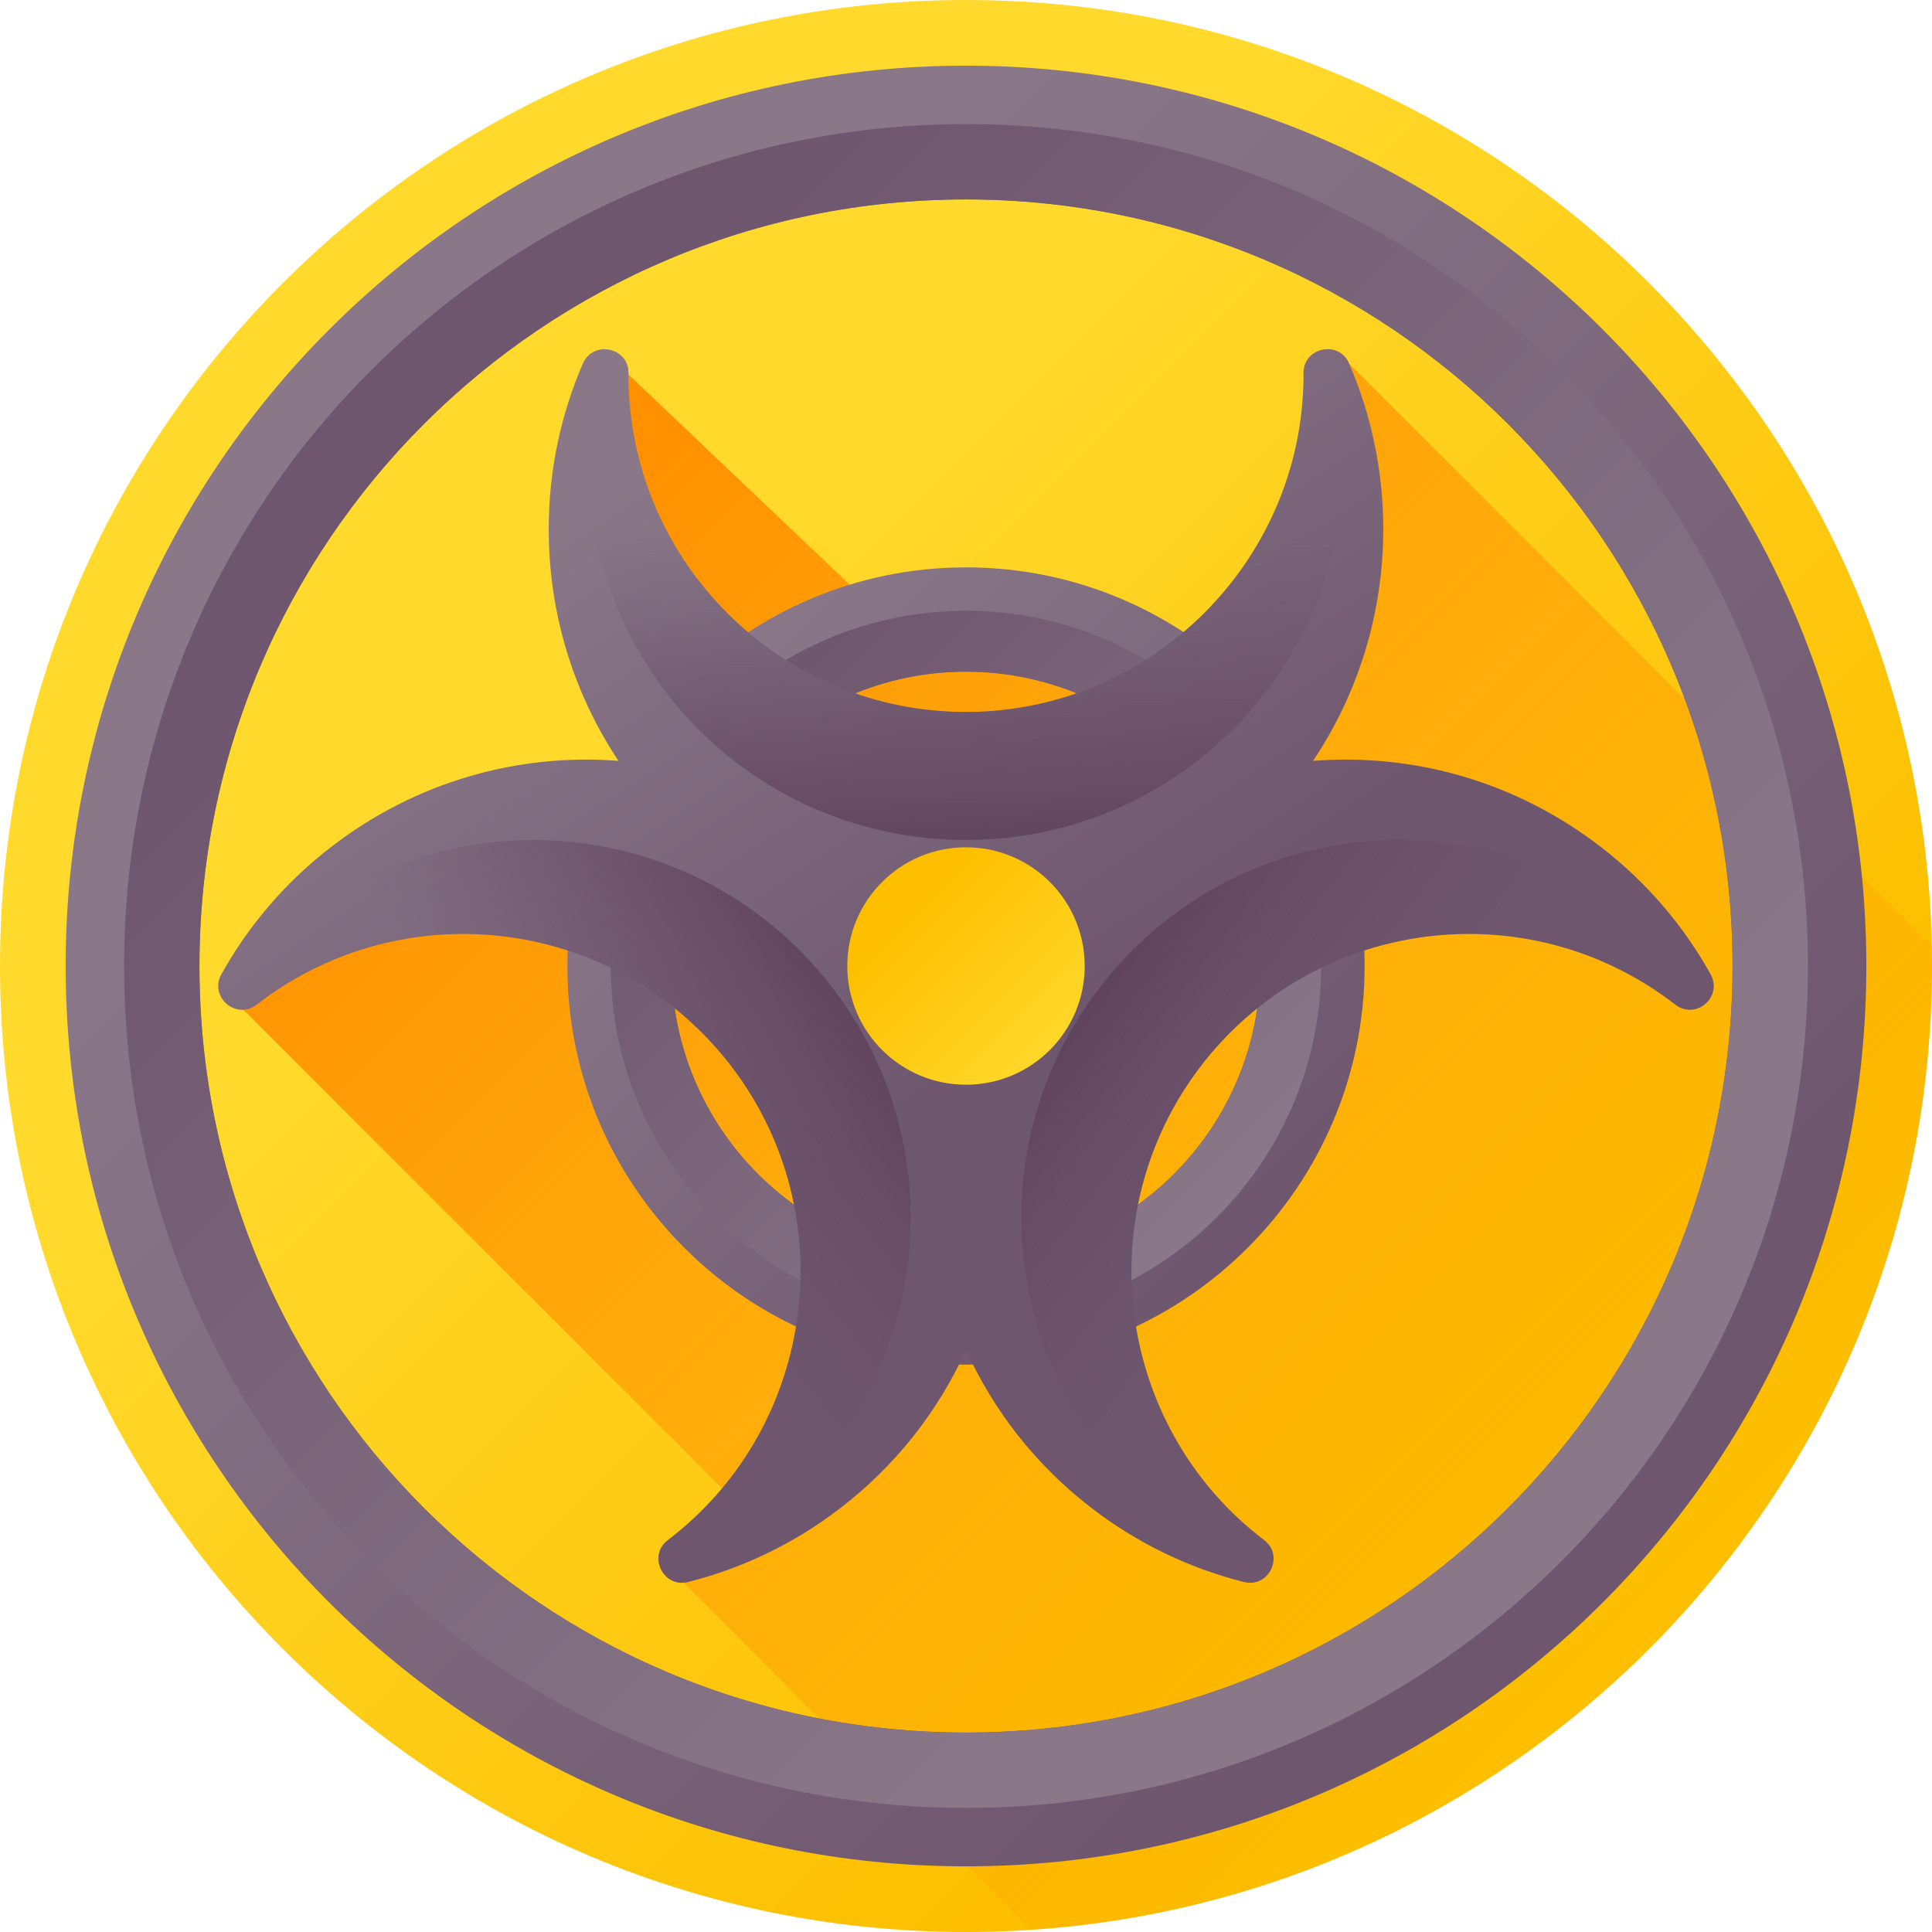 <svg id="Capa_1" enable-background="new 0 0 510 510" height="512" viewBox="0 0 510 510" width="512" xmlns="http://www.w3.org/2000/svg" xmlns:xlink="http://www.w3.org/1999/xlink"><linearGradient id="lg1"><stop offset="0" stop-color="#ffda2d"/><stop offset="1" stop-color="#fdbf00"/></linearGradient><linearGradient id="SVGID_1_" gradientUnits="userSpaceOnUse" x1="166.667" x2="382.034" xlink:href="#lg1" y1="166.667" y2="382.034"/><linearGradient id="SVGID_2_" gradientUnits="userSpaceOnUse" x1="436.657" x2="153.012" y1="426.366" y2="142.72"><stop offset="0" stop-color="#ff9100" stop-opacity="0"/><stop offset="1" stop-color="#ff9100"/></linearGradient><linearGradient id="lg2"><stop offset="0" stop-color="#8a7889"/><stop offset="1" stop-color="#6e566e"/></linearGradient><linearGradient id="SVGID_3_" gradientUnits="userSpaceOnUse" x1="180.626" x2="329.374" xlink:href="#lg2" y1="180.626" y2="329.374"/><linearGradient id="SVGID_4_" gradientTransform="matrix(-1 0 0 -1 510 510)" gradientUnits="userSpaceOnUse" x1="188.727" x2="321.273" xlink:href="#lg2" y1="188.727" y2="321.273"/><linearGradient id="SVGID_5_" gradientUnits="userSpaceOnUse" x1="167.767" x2="273.1" xlink:href="#lg2" y1="119.783" y2="279.117"/><linearGradient id="lg3"><stop offset="0" stop-color="#6e566e" stop-opacity="0"/><stop offset=".294" stop-color="#674d66" stop-opacity=".294"/><stop offset="1" stop-color="#593b56"/></linearGradient><linearGradient id="SVGID_6_" gradientTransform="matrix(-.609 .793 -.793 -.609 1395.583 -298.269)" gradientUnits="userSpaceOnUse" x1="1116.706" x2="1116.706" xlink:href="#lg3" y1="453.99" y2="554.26"/><linearGradient id="SVGID_7_" gradientTransform="matrix(.609 .793 .793 -.609 355.234 -298.269)" gradientUnits="userSpaceOnUse" x1="360.846" x2="360.846" xlink:href="#lg3" y1="-530.035" y2="-429.765"/><linearGradient id="SVGID_8_" gradientUnits="userSpaceOnUse" x1="255" x2="255" xlink:href="#lg3" y1="139.683" y2="239.953"/><linearGradient id="SVGID_9_" gradientUnits="userSpaceOnUse" x1="280.667" x2="239.978" xlink:href="#lg1" y1="280.667" y2="239.978"/><linearGradient id="SVGID_10_" gradientUnits="userSpaceOnUse" x1="134.436" x2="399.984" xlink:href="#lg2" y1="134.436" y2="399.984"/><linearGradient id="SVGID_11_" gradientTransform="matrix(-1 0 0 -1 510 510)" gradientUnits="userSpaceOnUse" x1="142.261" x2="390.575" xlink:href="#lg2" y1="142.261" y2="390.575"/><g><g><path d="m255 0c-140.83 0-255 114.17-255 255s114.17 255 255 255 255-114.17 255-255-114.17-255-255-255z" fill="url(#SVGID_1_)"/></g><path d="m345.106 98.451c.002.528 0 1.057-.007 1.587-.351 26.727-12.618 52.687-31.687 68.818-16.521-10.798-37.245-18.086-58.412-18.086-10.661 0-19.954 1.598-29.657 4.56l-59.449-56.476c0-.004 0-.008 0-.012 0-.109 0-.217.001-.325.025-6.872-8.319-7.812-11.046-1.505-5.738 13.271-7.941 26.893-7.996 42.259-.082 22.823 7.701 45.995 19.413 63.576-26.275-2.044-56.382 5.335-78.983 22.826-12.151 9.404-19.797 18.851-26.826 31.486-2.645 4.755-.661 9.645 3.81 9.388l126.236 126.236c-.005.072-.005.142-.007.213-3.815 4.546-8.124 8.778-12.952 12.589-.416.328-.834.653-1.255.972-5.076 3.865-1.715 11.675 4.169 11.244l91.616 91.616c132.866-8.786 237.926-119.326 237.926-254.417 0-1.75-.031-3.493-.066-5.235l-153.805-153.805c-2.7-6.236-11.052-4.304-11.023 2.491z" fill="url(#SVGID_2_)"/><g><g><path d="m255 360.229c-58.023 0-105.229-47.206-105.229-105.229s47.205-105.229 105.229-105.229 105.23 47.206 105.23 105.229-47.206 105.229-105.23 105.229zm0-182.92c-42.839 0-77.691 34.852-77.691 77.691s34.852 77.691 77.691 77.691 77.692-34.852 77.692-77.691-34.853-77.691-77.692-77.691z" fill="url(#SVGID_3_)"/></g><path d="m255 348.768c51.704 0 93.768-42.064 93.768-93.768s-42.064-93.768-93.768-93.768-93.769 42.064-93.769 93.768 42.065 93.768 93.769 93.768zm0-171.459c42.839 0 77.691 34.852 77.691 77.691s-34.852 77.691-77.691 77.691-77.692-34.852-77.692-77.691 34.853-77.691 77.692-77.691z" fill="url(#SVGID_4_)"/><path d="m451.544 257.16c-7.029-12.635-16.675-24.082-28.826-33.486-22.639-17.52-49.799-24.896-76.114-22.817 11.711-17.5 18.545-38.541 18.545-61.179 0-15.534-3.217-30.316-9.02-43.717-2.7-6.236-12.053-4.304-12.023 2.491.002.528 0 1.057-.007 1.587-.634 48.316-40.199 87.601-88.518 87.909-49.479.315-89.688-39.699-89.688-89.105 0-.109 0-.217.001-.325.025-6.872-9.319-8.812-12.046-2.505-5.738 13.271-8.941 27.893-8.996 43.259-.082 22.823 6.701 43.995 18.413 61.576-26.275-2.044-53.382 5.335-75.983 22.826-12.151 9.404-21.797 20.851-28.826 33.486-3.341 6.005 3.89 12.233 9.324 8.027.086-.066.172-.133.258-.199 39.181-30.096 95.408-22.584 125.299 16.847 29.19 38.507 22.136 93.814-15.794 123.75-.416.328-.834.653-1.255.972-5.407 4.116-1.242 12.71 5.349 11.053 14.163-3.562 27.845-10.015 40.164-19.478 14.846-11.404 25.976-25.849 33.2-41.787 7.224 15.938 18.353 30.383 33.2 41.787 12.319 9.463 26.001 15.916 40.164 19.478 6.59 1.657 10.755-6.936 5.349-11.053-.42-.32-.838-.644-1.255-.972-37.93-29.935-44.984-85.243-15.794-123.75 29.891-39.431 86.118-46.943 125.299-16.847.086.066.172.132.258.199 5.433 4.205 12.663-2.023 9.322-8.027zm-187.753-7.684c-3.4 5.065-6.331 10.321-8.791 15.719-2.458-5.395-5.388-10.649-8.785-15.711 2.841.222 5.712.338 8.611.343 3.018.004 6.007-.118 8.965-.351z" fill="url(#SVGID_5_)"/><g><path d="m335.046 415.095c1.719-2.527 1.693-6.233-1.334-8.538-.42-.32-.838-.644-1.255-.973-37.93-29.935-44.984-85.243-15.794-123.75 29.891-39.431 86.118-46.943 125.299-16.847.086.066.172.132.258.199 3.041 2.353 6.644 1.438 8.642-.875-5.612-8.008-12.503-15.32-20.639-21.617-43.743-33.852-106.144-25.84-139.905 17.972-33.632 43.645-25.456 106.283 18.225 139.836 8.265 6.349 17.208 11.196 26.503 14.593z" fill="url(#SVGID_6_)"/><path d="m174.954 415.095c-1.719-2.527-1.693-6.233 1.334-8.538.42-.32.838-.644 1.255-.973 37.93-29.935 44.984-85.243 15.794-123.75-29.891-39.431-86.118-46.943-125.299-16.847-.086.066-.172.132-.258.199-3.041 2.353-6.644 1.438-8.642-.875 5.612-8.008 12.503-15.32 20.639-21.617 43.743-33.852 106.144-25.84 139.905 17.972 33.632 43.645 25.456 106.283-18.225 139.836-8.265 6.349-17.208 11.196-26.503 14.593z" fill="url(#SVGID_7_)"/><g><path d="m350.064 92.193c-3.051.176-5.975 2.454-5.958 6.259.002.528 0 1.057-.007 1.587-.634 48.316-40.199 87.601-88.518 87.909-49.479.316-89.688-39.699-89.688-89.105 0-.109 0-.217.001-.325.014-3.845-2.906-6.145-5.959-6.32-2.932 9.329-4.533 19.247-4.57 29.536-.2 55.311 44.166 99.918 99.478 100.003 55.1.085 99.794-44.556 99.794-99.636-.001-10.422-1.605-20.467-4.573-29.908z" fill="url(#SVGID_8_)"/></g></g><g><path d="m255 223.664c-17.306 0-31.336 14.03-31.336 31.336s14.03 31.336 31.336 31.336 31.336-14.03 31.336-31.336-14.03-31.336-31.336-31.336z" fill="url(#SVGID_9_)"/></g></g><g><path d="m255 17.333c-131.257 0-237.667 106.41-237.667 237.667s106.41 237.667 237.667 237.667 237.667-106.41 237.667-237.667-106.41-237.667-237.667-237.667zm0 440.019c-111.754 0-202.352-90.598-202.352-202.352s90.598-202.352 202.352-202.352 202.352 90.598 202.352 202.352-90.598 202.352-202.352 202.352z" fill="url(#SVGID_10_)"/><path d="m255 477.242c122.739 0 222.242-99.504 222.242-222.242s-99.503-222.242-222.242-222.242-222.242 99.503-222.242 222.242 99.503 222.242 222.242 222.242zm0-424.594c111.754 0 202.352 90.598 202.352 202.352s-90.598 202.352-202.352 202.352-202.352-90.598-202.352-202.352 90.598-202.352 202.352-202.352z" fill="url(#SVGID_11_)"/></g></g></svg>